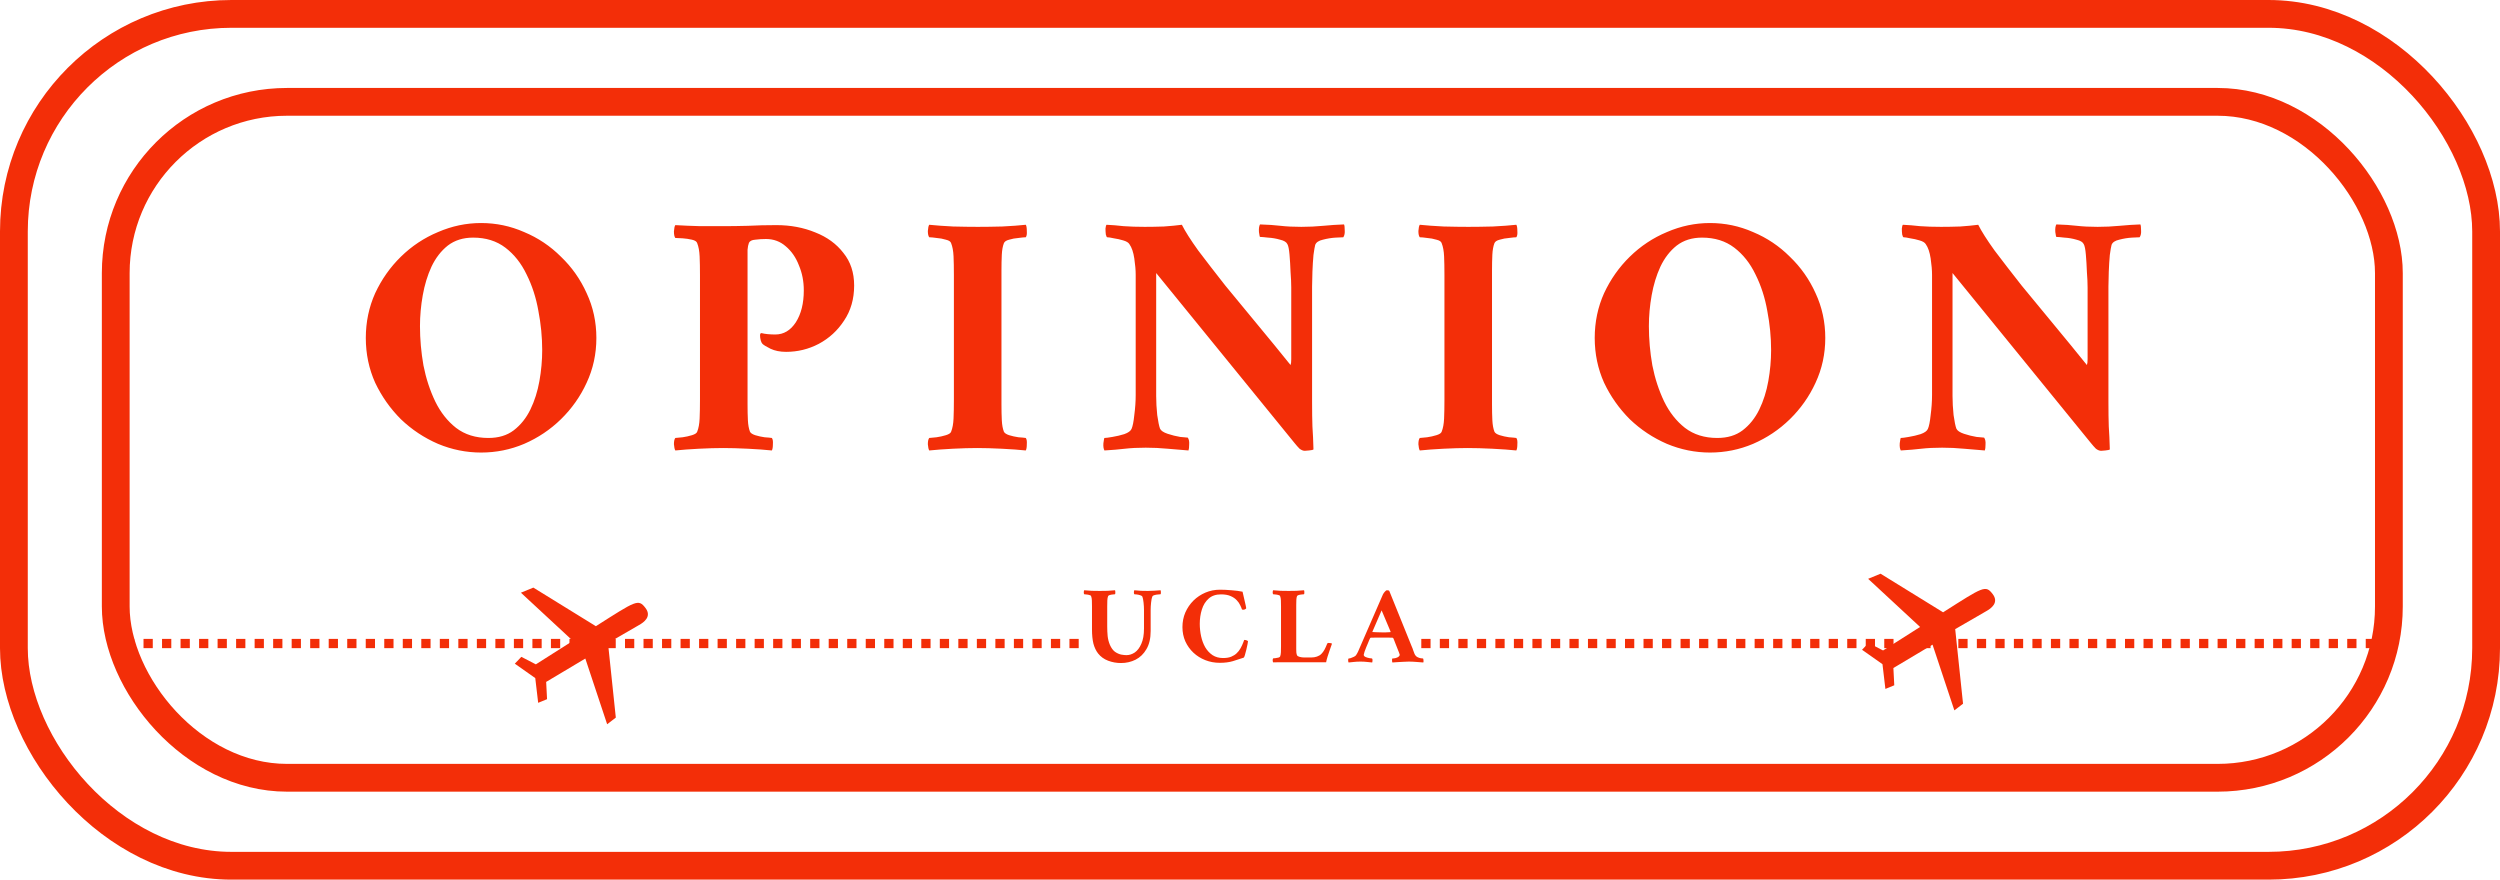 <svg width="540" height="190" viewBox="0 0 540 190" fill="none" xmlns="http://www.w3.org/2000/svg">
<path d="M115.2 126.921L128.71 135.259C137.414 129.724 137.871 129.312 139.41 131.309C140.851 133.181 139.055 134.442 138.021 135.017L131.323 138.89L133.016 154.999L131.144 156.44L126.429 142.246L117.972 147.291L118.162 151.022L116.245 151.81L115.617 146.467L111.2 143.353L112.61 141.877L115.743 143.502L123.738 138.424L112.517 128.024L115.2 126.921Z" fill="#F32E08"/>
<path d="M406.2 123.921L419.71 132.259C428.414 126.724 428.871 126.312 430.41 128.309C431.851 130.181 430.055 131.442 429.021 132.017L422.323 135.89L424.016 151.999L422.144 153.44L417.429 139.246L408.972 144.291L409.162 148.022L407.245 148.81L406.617 143.467L402.2 140.353L403.61 138.877L406.743 140.502L414.738 135.424L403.517 125.024L406.2 123.921Z" fill="#F32E08"/>
<rect x="25" y="22" width="491" height="146" rx="37" stroke="#F32E08" stroke-width="6"/>
<rect x="3" y="3" width="534" height="184" rx="47" stroke="#F32E08" stroke-width="6"/>
<path d="M103.915 48.175C107.165 48.175 110.265 48.825 113.215 50.125C116.215 51.375 118.865 53.15 121.165 55.45C123.515 57.7 125.365 60.325 126.715 63.325C128.115 66.325 128.815 69.55 128.815 73C128.815 76.45 128.115 79.675 126.715 82.675C125.365 85.625 123.515 88.25 121.165 90.55C118.865 92.8 116.215 94.575 113.215 95.875C110.265 97.125 107.165 97.75 103.915 97.75C100.715 97.75 97.615 97.125 94.615 95.875C91.615 94.575 88.94 92.8 86.59 90.55C84.29 88.25 82.44 85.625 81.04 82.675C79.69 79.675 79.015 76.45 79.015 73C79.015 69.55 79.69 66.325 81.04 63.325C82.44 60.325 84.29 57.7 86.59 55.45C88.94 53.15 91.615 51.375 94.615 50.125C97.615 48.825 100.715 48.175 103.915 48.175ZM102.19 51.325C100.04 51.325 98.215 51.9 96.715 53.05C95.265 54.2 94.09 55.725 93.19 57.625C92.34 59.475 91.715 61.525 91.315 63.775C90.915 66.025 90.715 68.25 90.715 70.45C90.715 73.25 90.965 76.075 91.465 78.925C92.015 81.725 92.865 84.325 94.015 86.725C95.165 89.075 96.665 90.975 98.515 92.425C100.415 93.875 102.74 94.6 105.49 94.6C107.69 94.6 109.515 94.05 110.965 92.95C112.465 91.8 113.665 90.3 114.565 88.45C115.465 86.6 116.115 84.55 116.515 82.3C116.915 80.05 117.115 77.825 117.115 75.625C117.115 72.825 116.84 70 116.29 67.15C115.79 64.3 114.94 61.675 113.74 59.275C112.59 56.875 111.065 54.95 109.165 53.5C107.265 52.05 104.94 51.325 102.19 51.325ZM184.495 61.675C184.495 64.575 183.77 67.1 182.32 69.25C180.92 71.4 179.095 73.075 176.845 74.275C174.645 75.425 172.295 76 169.795 76C168.495 76 167.37 75.775 166.42 75.325C165.52 74.875 164.945 74.525 164.695 74.275C164.545 74.125 164.42 73.875 164.32 73.525C164.22 73.125 164.17 72.775 164.17 72.475C164.17 72.125 164.27 71.95 164.47 71.95C164.87 72.05 165.32 72.125 165.82 72.175C166.37 72.225 166.92 72.25 167.47 72.25C169.27 72.25 170.745 71.375 171.895 69.625C173.045 67.825 173.62 65.525 173.62 62.725C173.62 60.775 173.27 58.975 172.57 57.325C171.92 55.625 170.97 54.25 169.72 53.2C168.52 52.15 167.095 51.625 165.445 51.625C164.645 51.625 163.87 51.675 163.12 51.775C162.42 51.825 161.97 52.05 161.77 52.45C161.62 52.85 161.52 53.35 161.47 53.95C161.47 54.55 161.47 55.25 161.47 56.05C161.47 56.2 161.47 56.35 161.47 56.5C161.47 56.65 161.47 56.8 161.47 56.95V86.35C161.47 86.5 161.47 86.675 161.47 86.875C161.47 87.025 161.47 87.175 161.47 87.325C161.47 88.625 161.495 89.775 161.545 90.775C161.595 91.775 161.745 92.6 161.995 93.25C162.145 93.55 162.52 93.8 163.12 94C163.77 94.2 164.445 94.35 165.145 94.45C165.895 94.5 166.42 94.55 166.72 94.6C166.92 94.85 166.995 95.3 166.945 95.95C166.945 96.6 166.87 97.05 166.72 97.3C165.32 97.15 163.595 97.025 161.545 96.925C159.545 96.825 157.77 96.775 156.22 96.775C154.67 96.775 152.92 96.825 150.97 96.925C149.02 97.025 147.32 97.15 145.87 97.3C145.72 97.05 145.62 96.6 145.57 95.95C145.57 95.3 145.67 94.85 145.87 94.6C146.22 94.55 146.745 94.5 147.445 94.45C148.145 94.35 148.82 94.2 149.47 94C150.12 93.8 150.495 93.55 150.595 93.25C150.895 92.5 151.07 91.55 151.12 90.4C151.17 89.25 151.195 87.9 151.195 86.35V59.425C151.195 57.825 151.17 56.475 151.12 55.375C151.07 54.225 150.895 53.275 150.595 52.525C150.495 52.175 150.12 51.925 149.47 51.775C148.82 51.625 148.145 51.525 147.445 51.475C146.745 51.425 146.22 51.4 145.87 51.4C145.67 51.15 145.57 50.675 145.57 49.975C145.62 49.275 145.72 48.825 145.87 48.625C147.52 48.725 149.295 48.8 151.195 48.85C153.095 48.85 154.82 48.85 156.37 48.85C157.92 48.85 159.645 48.825 161.545 48.775C163.495 48.675 165.545 48.625 167.695 48.625C170.745 48.625 173.545 49.15 176.095 50.2C178.645 51.2 180.67 52.675 182.17 54.625C183.72 56.525 184.495 58.875 184.495 61.675ZM211.216 49C212.766 49 214.516 48.975 216.466 48.925C218.466 48.825 220.166 48.7 221.566 48.55C221.716 48.75 221.791 49.2 221.791 49.9C221.841 50.55 221.766 51 221.566 51.25C221.266 51.25 220.741 51.3 219.991 51.4C219.291 51.45 218.616 51.575 217.966 51.775C217.366 51.925 216.991 52.175 216.841 52.525C216.591 53.175 216.441 54 216.391 55C216.341 56 216.316 57.15 216.316 58.45C216.316 58.6 216.316 58.775 216.316 58.975C216.316 59.125 216.316 59.275 216.316 59.425V86.35C216.316 86.5 216.316 86.675 216.316 86.875C216.316 87.025 216.316 87.175 216.316 87.325C216.316 88.625 216.341 89.775 216.391 90.775C216.441 91.775 216.591 92.6 216.841 93.25C216.991 93.55 217.366 93.8 217.966 94C218.616 94.2 219.291 94.35 219.991 94.45C220.741 94.5 221.266 94.55 221.566 94.6C221.766 94.85 221.841 95.3 221.791 95.95C221.791 96.6 221.716 97.05 221.566 97.3C220.166 97.15 218.441 97.025 216.391 96.925C214.391 96.825 212.616 96.775 211.066 96.775C209.516 96.775 207.766 96.825 205.816 96.925C203.866 97.025 202.166 97.15 200.716 97.3C200.566 97.05 200.466 96.6 200.416 95.95C200.416 95.3 200.516 94.85 200.716 94.6C201.066 94.55 201.591 94.5 202.291 94.45C202.991 94.35 203.666 94.2 204.316 94C204.966 93.8 205.341 93.55 205.441 93.25C205.741 92.5 205.916 91.55 205.966 90.4C206.016 89.25 206.041 87.9 206.041 86.35V59.425C206.041 57.825 206.016 56.475 205.966 55.375C205.916 54.225 205.741 53.275 205.441 52.525C205.341 52.175 204.966 51.925 204.316 51.775C203.666 51.575 202.991 51.45 202.291 51.4C201.591 51.3 201.066 51.25 200.716 51.25C200.516 51 200.416 50.55 200.416 49.9C200.466 49.2 200.566 48.75 200.716 48.55C202.166 48.7 203.891 48.825 205.891 48.925C207.891 48.975 209.666 49 211.216 49ZM247.26 49C248.56 49 249.935 48.975 251.385 48.925C252.835 48.825 254.135 48.7 255.285 48.55C255.985 49.95 257.16 51.8 258.81 54.1C260.51 56.35 262.46 58.875 264.66 61.675C266.91 64.425 269.26 67.275 271.71 70.225C274.16 73.175 276.51 76.05 278.76 78.85C278.86 78.6 278.91 78.175 278.91 77.575C278.91 76.925 278.91 76.35 278.91 75.85V62.125C278.91 61.175 278.86 60.05 278.76 58.75C278.71 57.4 278.635 56.15 278.535 55C278.435 53.85 278.285 53.1 278.085 52.75C277.885 52.3 277.36 51.975 276.51 51.775C275.66 51.525 274.785 51.375 273.885 51.325C273.035 51.225 272.46 51.175 272.16 51.175C272.11 51.175 272.035 50.825 271.935 50.125C271.885 49.375 271.96 48.825 272.16 48.475C273.86 48.525 275.335 48.625 276.585 48.775C277.885 48.925 279.385 49 281.085 49C282.685 49 284.26 48.925 285.81 48.775C287.36 48.625 288.86 48.525 290.31 48.475C290.41 48.675 290.46 49.1 290.46 49.75C290.51 50.35 290.41 50.85 290.16 51.25C289.96 51.25 289.41 51.275 288.51 51.325C287.61 51.375 286.685 51.525 285.735 51.775C284.835 51.975 284.285 52.35 284.085 52.9C283.985 53.25 283.86 53.975 283.71 55.075C283.61 56.175 283.535 57.375 283.485 58.675C283.435 59.925 283.41 61 283.41 61.9V86.8C283.41 88.95 283.435 90.725 283.485 92.125C283.585 93.525 283.66 95.175 283.71 97.075C283.61 97.175 283.285 97.25 282.735 97.3C282.235 97.35 281.935 97.375 281.835 97.375C281.485 97.375 281.11 97.225 280.71 96.925C280.36 96.575 279.985 96.15 279.585 95.65L249.735 58.975V85.525C249.735 86.825 249.81 88.2 249.96 89.65C250.16 91.05 250.36 92.025 250.56 92.575C250.76 93.025 251.31 93.4 252.21 93.7C253.11 94 254.01 94.225 254.91 94.375C255.81 94.475 256.36 94.525 256.56 94.525C256.81 94.875 256.91 95.375 256.86 96.025C256.86 96.625 256.81 97.05 256.71 97.3C255.26 97.2 253.76 97.075 252.21 96.925C250.66 96.775 249.085 96.7 247.485 96.7C245.785 96.7 244.285 96.775 242.985 96.925C241.735 97.075 240.26 97.2 238.56 97.3C238.36 96.95 238.285 96.425 238.335 95.725C238.435 94.975 238.51 94.6 238.56 94.6C238.86 94.6 239.435 94.525 240.285 94.375C241.185 94.225 242.035 94.025 242.835 93.775C243.685 93.475 244.21 93.1 244.41 92.65C244.66 92.1 244.86 91.1 245.01 89.65C245.21 88.15 245.31 86.7 245.31 85.3V59.35C245.31 58.35 245.21 57.175 245.01 55.825C244.81 54.475 244.46 53.45 243.96 52.75C243.76 52.4 243.31 52.125 242.61 51.925C241.96 51.725 241.285 51.575 240.585 51.475C239.935 51.325 239.46 51.25 239.16 51.25C239.06 51.25 238.96 51.05 238.86 50.65C238.81 50.25 238.785 49.825 238.785 49.375C238.835 48.925 238.91 48.65 239.01 48.55C240.16 48.6 241.385 48.7 242.685 48.85C244.035 48.95 245.56 49 247.26 49ZM317.174 49C318.724 49 320.474 48.975 322.424 48.925C324.424 48.825 326.124 48.7 327.524 48.55C327.674 48.75 327.749 49.2 327.749 49.9C327.799 50.55 327.724 51 327.524 51.25C327.224 51.25 326.699 51.3 325.949 51.4C325.249 51.45 324.574 51.575 323.924 51.775C323.324 51.925 322.949 52.175 322.799 52.525C322.549 53.175 322.399 54 322.349 55C322.299 56 322.274 57.15 322.274 58.45C322.274 58.6 322.274 58.775 322.274 58.975C322.274 59.125 322.274 59.275 322.274 59.425V86.35C322.274 86.5 322.274 86.675 322.274 86.875C322.274 87.025 322.274 87.175 322.274 87.325C322.274 88.625 322.299 89.775 322.349 90.775C322.399 91.775 322.549 92.6 322.799 93.25C322.949 93.55 323.324 93.8 323.924 94C324.574 94.2 325.249 94.35 325.949 94.45C326.699 94.5 327.224 94.55 327.524 94.6C327.724 94.85 327.799 95.3 327.749 95.95C327.749 96.6 327.674 97.05 327.524 97.3C326.124 97.15 324.399 97.025 322.349 96.925C320.349 96.825 318.574 96.775 317.024 96.775C315.474 96.775 313.724 96.825 311.774 96.925C309.824 97.025 308.124 97.15 306.674 97.3C306.524 97.05 306.424 96.6 306.374 95.95C306.374 95.3 306.474 94.85 306.674 94.6C307.024 94.55 307.549 94.5 308.249 94.45C308.949 94.35 309.624 94.2 310.274 94C310.924 93.8 311.299 93.55 311.399 93.25C311.699 92.5 311.874 91.55 311.924 90.4C311.974 89.25 311.999 87.9 311.999 86.35V59.425C311.999 57.825 311.974 56.475 311.924 55.375C311.874 54.225 311.699 53.275 311.399 52.525C311.299 52.175 310.924 51.925 310.274 51.775C309.624 51.575 308.949 51.45 308.249 51.4C307.549 51.3 307.024 51.25 306.674 51.25C306.474 51 306.374 50.55 306.374 49.9C306.424 49.2 306.524 48.75 306.674 48.55C308.124 48.7 309.849 48.825 311.849 48.925C313.849 48.975 315.624 49 317.174 49ZM369.359 48.175C372.609 48.175 375.709 48.825 378.659 50.125C381.659 51.375 384.309 53.15 386.609 55.45C388.959 57.7 390.809 60.325 392.159 63.325C393.559 66.325 394.259 69.55 394.259 73C394.259 76.45 393.559 79.675 392.159 82.675C390.809 85.625 388.959 88.25 386.609 90.55C384.309 92.8 381.659 94.575 378.659 95.875C375.709 97.125 372.609 97.75 369.359 97.75C366.159 97.75 363.059 97.125 360.059 95.875C357.059 94.575 354.384 92.8 352.034 90.55C349.734 88.25 347.884 85.625 346.484 82.675C345.134 79.675 344.459 76.45 344.459 73C344.459 69.55 345.134 66.325 346.484 63.325C347.884 60.325 349.734 57.7 352.034 55.45C354.384 53.15 357.059 51.375 360.059 50.125C363.059 48.825 366.159 48.175 369.359 48.175ZM367.634 51.325C365.484 51.325 363.659 51.9 362.159 53.05C360.709 54.2 359.534 55.725 358.634 57.625C357.784 59.475 357.159 61.525 356.759 63.775C356.359 66.025 356.159 68.25 356.159 70.45C356.159 73.25 356.409 76.075 356.909 78.925C357.459 81.725 358.309 84.325 359.459 86.725C360.609 89.075 362.109 90.975 363.959 92.425C365.859 93.875 368.184 94.6 370.934 94.6C373.134 94.6 374.959 94.05 376.409 92.95C377.909 91.8 379.109 90.3 380.009 88.45C380.909 86.6 381.559 84.55 381.959 82.3C382.359 80.05 382.559 77.825 382.559 75.625C382.559 72.825 382.284 70 381.734 67.15C381.234 64.3 380.384 61.675 379.184 59.275C378.034 56.875 376.509 54.95 374.609 53.5C372.709 52.05 370.384 51.325 367.634 51.325ZM419.271 49C420.571 49 421.946 48.975 423.396 48.925C424.846 48.825 426.146 48.7 427.296 48.55C427.996 49.95 429.171 51.8 430.821 54.1C432.521 56.35 434.471 58.875 436.671 61.675C438.921 64.425 441.271 67.275 443.721 70.225C446.171 73.175 448.521 76.05 450.771 78.85C450.871 78.6 450.921 78.175 450.921 77.575C450.921 76.925 450.921 76.35 450.921 75.85V62.125C450.921 61.175 450.871 60.05 450.771 58.75C450.721 57.4 450.646 56.15 450.546 55C450.446 53.85 450.296 53.1 450.096 52.75C449.896 52.3 449.371 51.975 448.521 51.775C447.671 51.525 446.796 51.375 445.896 51.325C445.046 51.225 444.471 51.175 444.171 51.175C444.121 51.175 444.046 50.825 443.946 50.125C443.896 49.375 443.971 48.825 444.171 48.475C445.871 48.525 447.346 48.625 448.596 48.775C449.896 48.925 451.396 49 453.096 49C454.696 49 456.271 48.925 457.821 48.775C459.371 48.625 460.871 48.525 462.321 48.475C462.421 48.675 462.471 49.1 462.471 49.75C462.521 50.35 462.421 50.85 462.171 51.25C461.971 51.25 461.421 51.275 460.521 51.325C459.621 51.375 458.696 51.525 457.746 51.775C456.846 51.975 456.296 52.35 456.096 52.9C455.996 53.25 455.871 53.975 455.721 55.075C455.621 56.175 455.546 57.375 455.496 58.675C455.446 59.925 455.421 61 455.421 61.9V86.8C455.421 88.95 455.446 90.725 455.496 92.125C455.596 93.525 455.671 95.175 455.721 97.075C455.621 97.175 455.296 97.25 454.746 97.3C454.246 97.35 453.946 97.375 453.846 97.375C453.496 97.375 453.121 97.225 452.721 96.925C452.371 96.575 451.996 96.15 451.596 95.65L421.746 58.975V85.525C421.746 86.825 421.821 88.2 421.971 89.65C422.171 91.05 422.371 92.025 422.571 92.575C422.771 93.025 423.321 93.4 424.221 93.7C425.121 94 426.021 94.225 426.921 94.375C427.821 94.475 428.371 94.525 428.571 94.525C428.821 94.875 428.921 95.375 428.871 96.025C428.871 96.625 428.821 97.05 428.721 97.3C427.271 97.2 425.771 97.075 424.221 96.925C422.671 96.775 421.096 96.7 419.496 96.7C417.796 96.7 416.296 96.775 414.996 96.925C413.746 97.075 412.271 97.2 410.571 97.3C410.371 96.95 410.296 96.425 410.346 95.725C410.446 94.975 410.521 94.6 410.571 94.6C410.871 94.6 411.446 94.525 412.296 94.375C413.196 94.225 414.046 94.025 414.846 93.775C415.696 93.475 416.221 93.1 416.421 92.65C416.671 92.1 416.871 91.1 417.021 89.65C417.221 88.15 417.321 86.7 417.321 85.3V59.35C417.321 58.35 417.221 57.175 417.021 55.825C416.821 54.475 416.471 53.45 415.971 52.75C415.771 52.4 415.321 52.125 414.621 51.925C413.971 51.725 413.296 51.575 412.596 51.475C411.946 51.325 411.471 51.25 411.171 51.25C411.071 51.25 410.971 51.05 410.871 50.65C410.821 50.25 410.796 49.825 410.796 49.375C410.846 48.925 410.921 48.65 411.021 48.55C412.171 48.6 413.396 48.7 414.696 48.85C416.046 48.95 417.571 49 419.271 49Z" fill="#F32E08"/>
<line x1="27" y1="139" x2="235" y2="139" stroke="#F32E08" stroke-width="2" stroke-dasharray="2 2"/>
<line x1="307" y1="139" x2="519" y2="139" stroke="#F32E08" stroke-width="2" stroke-dasharray="2 2"/>
<path d="M237.55 127.64C238.046 127.64 238.606 127.632 239.23 127.616C239.854 127.584 240.39 127.544 240.838 127.496C240.886 127.56 240.91 127.704 240.91 127.928C240.926 128.136 240.902 128.28 240.838 128.36C240.742 128.36 240.582 128.376 240.358 128.408C240.134 128.424 239.918 128.464 239.71 128.528C239.518 128.576 239.398 128.656 239.35 128.768C239.254 129.008 239.198 129.312 239.182 129.68C239.166 130.032 239.158 130.464 239.158 130.976V135.272C239.158 136.056 239.19 136.768 239.254 137.408C239.318 138.032 239.478 138.656 239.734 139.28C240.038 139.968 240.406 140.472 240.838 140.792C241.286 141.096 241.734 141.296 242.182 141.392C242.63 141.472 243.006 141.512 243.31 141.512C243.934 141.512 244.534 141.32 245.11 140.936C245.686 140.536 246.158 139.912 246.526 139.064C246.91 138.216 247.102 137.112 247.102 135.752V131.768C247.102 131.256 247.07 130.712 247.006 130.136C246.942 129.56 246.862 129.152 246.766 128.912C246.702 128.752 246.55 128.64 246.31 128.576C246.07 128.496 245.822 128.44 245.566 128.408C245.31 128.376 245.126 128.36 245.014 128.36C244.95 128.28 244.918 128.136 244.918 127.928C244.934 127.704 244.966 127.56 245.014 127.496C245.574 127.544 246.062 127.584 246.478 127.616C246.91 127.632 247.398 127.64 247.942 127.64C248.454 127.64 248.918 127.624 249.334 127.592C249.75 127.544 250.198 127.512 250.678 127.496C250.726 127.56 250.75 127.704 250.75 127.928C250.766 128.136 250.742 128.28 250.678 128.36C250.582 128.36 250.398 128.376 250.126 128.408C249.854 128.424 249.59 128.472 249.334 128.552C249.094 128.616 248.942 128.736 248.878 128.912C248.782 129.152 248.702 129.56 248.638 130.136C248.574 130.696 248.542 131.232 248.542 131.744V136.304C248.542 137.888 248.238 139.192 247.63 140.216C247.038 141.24 246.254 142 245.278 142.496C244.318 142.976 243.27 143.216 242.134 143.216C241.158 143.216 240.23 143.048 239.35 142.712C238.47 142.376 237.75 141.856 237.19 141.152C236.742 140.576 236.406 139.872 236.182 139.04C235.974 138.192 235.87 137.16 235.87 135.944V130.976C235.87 130.464 235.862 130.032 235.846 129.68C235.83 129.312 235.774 129.008 235.678 128.768C235.646 128.656 235.526 128.576 235.318 128.528C235.11 128.464 234.894 128.424 234.67 128.408C234.462 128.376 234.302 128.36 234.19 128.36C234.126 128.28 234.094 128.136 234.094 127.928C234.11 127.704 234.142 127.56 234.19 127.496C234.654 127.544 235.206 127.584 235.846 127.616C236.486 127.632 237.054 127.64 237.55 127.64ZM263.519 127.376C264.287 127.376 265.119 127.416 266.015 127.496C266.911 127.56 267.703 127.664 268.391 127.808C268.407 127.872 268.455 128.08 268.535 128.432C268.615 128.768 268.703 129.152 268.799 129.584C268.911 130 268.999 130.384 269.063 130.736C269.143 131.072 269.183 131.28 269.183 131.36C269.183 131.424 269.119 131.496 268.991 131.576C268.863 131.656 268.727 131.696 268.583 131.696C268.519 131.696 268.455 131.696 268.391 131.696C268.343 131.68 268.295 131.648 268.247 131.6C268.183 131.376 268.063 131.088 267.887 130.736C267.727 130.368 267.479 130.008 267.143 129.656C266.807 129.288 266.359 128.984 265.799 128.744C265.255 128.504 264.567 128.384 263.735 128.384C262.631 128.384 261.743 128.688 261.071 129.296C260.399 129.888 259.911 130.672 259.607 131.648C259.303 132.608 259.151 133.64 259.151 134.744C259.151 135.656 259.247 136.552 259.439 137.432C259.631 138.312 259.927 139.104 260.327 139.808C260.743 140.512 261.271 141.08 261.911 141.512C262.551 141.928 263.311 142.136 264.191 142.136C264.895 142.136 265.479 142.04 265.943 141.848C266.407 141.656 266.791 141.416 267.095 141.128C267.431 140.824 267.719 140.456 267.959 140.024C268.199 139.592 268.383 139.2 268.511 138.848C268.655 138.496 268.735 138.288 268.751 138.224C269.087 138.224 269.359 138.312 269.567 138.488C269.567 138.552 269.535 138.768 269.471 139.136C269.407 139.488 269.319 139.888 269.207 140.336C269.111 140.768 269.007 141.16 268.895 141.512C268.799 141.848 268.703 142.032 268.607 142.064C267.871 142.32 267.103 142.568 266.303 142.808C265.503 143.048 264.559 143.168 263.471 143.168C262.367 143.168 261.327 142.976 260.351 142.592C259.375 142.208 258.519 141.672 257.783 140.984C257.047 140.296 256.463 139.48 256.031 138.536C255.615 137.592 255.407 136.568 255.407 135.464C255.407 134.328 255.615 133.272 256.031 132.296C256.463 131.32 257.047 130.464 257.783 129.728C258.535 128.992 259.399 128.416 260.375 128C261.351 127.584 262.399 127.376 263.519 127.376ZM279.987 139.688C279.987 139.688 279.987 139.704 279.987 139.736C279.987 139.816 279.987 139.976 279.987 140.216C279.987 140.44 279.995 140.68 280.011 140.936C280.043 141.192 280.091 141.392 280.155 141.536C280.235 141.696 280.435 141.816 280.755 141.896C281.075 141.976 281.387 142.016 281.691 142.016H283.227C283.675 142.016 284.083 141.952 284.451 141.824C284.835 141.696 285.155 141.504 285.411 141.248C285.667 140.992 285.891 140.688 286.083 140.336C286.275 139.984 286.475 139.544 286.683 139.016C286.715 138.92 286.819 138.872 286.995 138.872C287.123 138.872 287.267 138.888 287.427 138.92C287.587 138.952 287.683 138.984 287.715 139.016C287.571 139.432 287.411 139.888 287.235 140.384C287.059 140.88 286.899 141.36 286.755 141.824C286.611 142.288 286.507 142.696 286.443 143.048H278.355C277.523 143.048 276.795 143.048 276.171 143.048C275.547 143.064 275.155 143.072 274.995 143.072C274.947 142.992 274.915 142.848 274.899 142.64C274.899 142.432 274.931 142.288 274.995 142.208C275.107 142.192 275.275 142.176 275.499 142.16C275.723 142.128 275.939 142.088 276.147 142.04C276.355 141.976 276.475 141.896 276.507 141.8C276.603 141.56 276.659 141.256 276.675 140.888C276.691 140.52 276.699 140.088 276.699 139.592V130.976C276.699 130.464 276.691 130.032 276.675 129.68C276.659 129.312 276.603 129.008 276.507 128.768C276.475 128.656 276.355 128.576 276.147 128.528C275.939 128.464 275.723 128.424 275.499 128.408C275.275 128.376 275.107 128.36 274.995 128.36C274.931 128.28 274.899 128.136 274.899 127.928C274.915 127.704 274.947 127.56 274.995 127.496C275.459 127.544 276.011 127.584 276.651 127.616C277.291 127.632 277.859 127.64 278.355 127.64C278.851 127.64 279.411 127.632 280.035 127.616C280.675 127.584 281.219 127.544 281.667 127.496C281.715 127.56 281.739 127.704 281.739 127.928C281.755 128.136 281.731 128.28 281.667 128.36C281.571 128.36 281.403 128.376 281.163 128.408C280.939 128.424 280.723 128.464 280.515 128.528C280.323 128.576 280.203 128.656 280.155 128.768C280.075 128.976 280.027 129.24 280.011 129.56C279.995 129.88 279.987 130.248 279.987 130.664C279.987 130.712 279.987 130.768 279.987 130.832C279.987 130.88 279.987 130.928 279.987 130.976V139.688ZM293.726 139.856L298.718 128.384C298.798 128.224 298.926 128.04 299.102 127.832C299.294 127.608 299.454 127.496 299.582 127.496C299.854 127.496 300.022 127.544 300.086 127.64L304.886 139.52C305.046 139.872 305.166 140.184 305.246 140.456C305.326 140.712 305.422 140.968 305.534 141.224C305.678 141.544 305.878 141.776 306.134 141.92C306.406 142.064 306.662 142.152 306.902 142.184C307.158 142.216 307.318 142.232 307.382 142.232C307.446 142.344 307.478 142.504 307.478 142.712C307.494 142.92 307.478 143.048 307.43 143.096C306.966 143.064 306.454 143.024 305.894 142.976C305.334 142.928 304.798 142.904 304.286 142.904C303.934 142.904 303.534 142.92 303.086 142.952C302.638 142.968 302.206 142.992 301.79 143.024C301.39 143.056 301.046 143.08 300.758 143.096C300.726 143.048 300.702 142.96 300.686 142.832C300.67 142.688 300.67 142.552 300.686 142.424C300.702 142.296 300.726 142.232 300.758 142.232C300.966 142.232 301.206 142.2 301.478 142.136C301.766 142.056 301.99 141.944 302.15 141.8C302.278 141.688 302.342 141.56 302.342 141.416C302.342 141.368 302.294 141.224 302.198 140.984C302.102 140.728 301.982 140.424 301.838 140.072C301.71 139.72 301.574 139.376 301.43 139.04C301.302 138.688 301.19 138.4 301.094 138.176C300.998 137.952 300.95 137.84 300.95 137.84C300.95 137.84 300.926 137.824 300.878 137.792C300.846 137.76 300.814 137.744 300.782 137.744C300.446 137.728 300.118 137.72 299.798 137.72C299.494 137.72 299.214 137.72 298.958 137.72C298.878 137.72 298.798 137.72 298.718 137.72C298.654 137.72 298.59 137.72 298.526 137.72C298.046 137.72 297.622 137.72 297.254 137.72C296.902 137.72 296.518 137.728 296.102 137.744C296.038 137.744 295.982 137.784 295.934 137.864C295.934 137.864 295.878 137.984 295.766 138.224C295.67 138.464 295.558 138.736 295.43 139.04C295.302 139.344 295.19 139.608 295.094 139.832C294.982 140.12 294.862 140.44 294.734 140.792C294.622 141.144 294.566 141.36 294.566 141.44C294.566 141.632 294.702 141.792 294.974 141.92C295.246 142.032 295.526 142.112 295.814 142.16C296.118 142.208 296.302 142.232 296.366 142.232C296.446 142.312 296.478 142.464 296.462 142.688C296.446 142.912 296.422 143.048 296.39 143.096C295.99 143.048 295.598 143.008 295.214 142.976C294.83 142.928 294.382 142.904 293.87 142.904C293.326 142.904 292.862 142.928 292.478 142.976C292.11 143.008 291.718 143.048 291.302 143.096C291.254 143.048 291.222 142.928 291.206 142.736C291.19 142.544 291.206 142.384 291.254 142.256C291.35 142.256 291.51 142.224 291.734 142.16C291.974 142.08 292.206 141.984 292.43 141.872C292.67 141.76 292.83 141.64 292.91 141.512C293.118 141.192 293.27 140.92 293.366 140.696C293.462 140.456 293.582 140.176 293.726 139.856ZM298.43 131.84L296.438 136.448C296.438 136.448 296.438 136.464 296.438 136.496C296.454 136.512 296.47 136.52 296.486 136.52C296.726 136.536 297.046 136.552 297.446 136.568C297.846 136.584 298.174 136.592 298.43 136.592C298.798 136.592 299.11 136.592 299.366 136.592C299.638 136.576 299.95 136.56 300.302 136.544C300.334 136.544 300.35 136.528 300.35 136.496C300.366 136.464 300.374 136.448 300.374 136.448L298.43 131.84Z" fill="#F32E08"/>
</svg>
